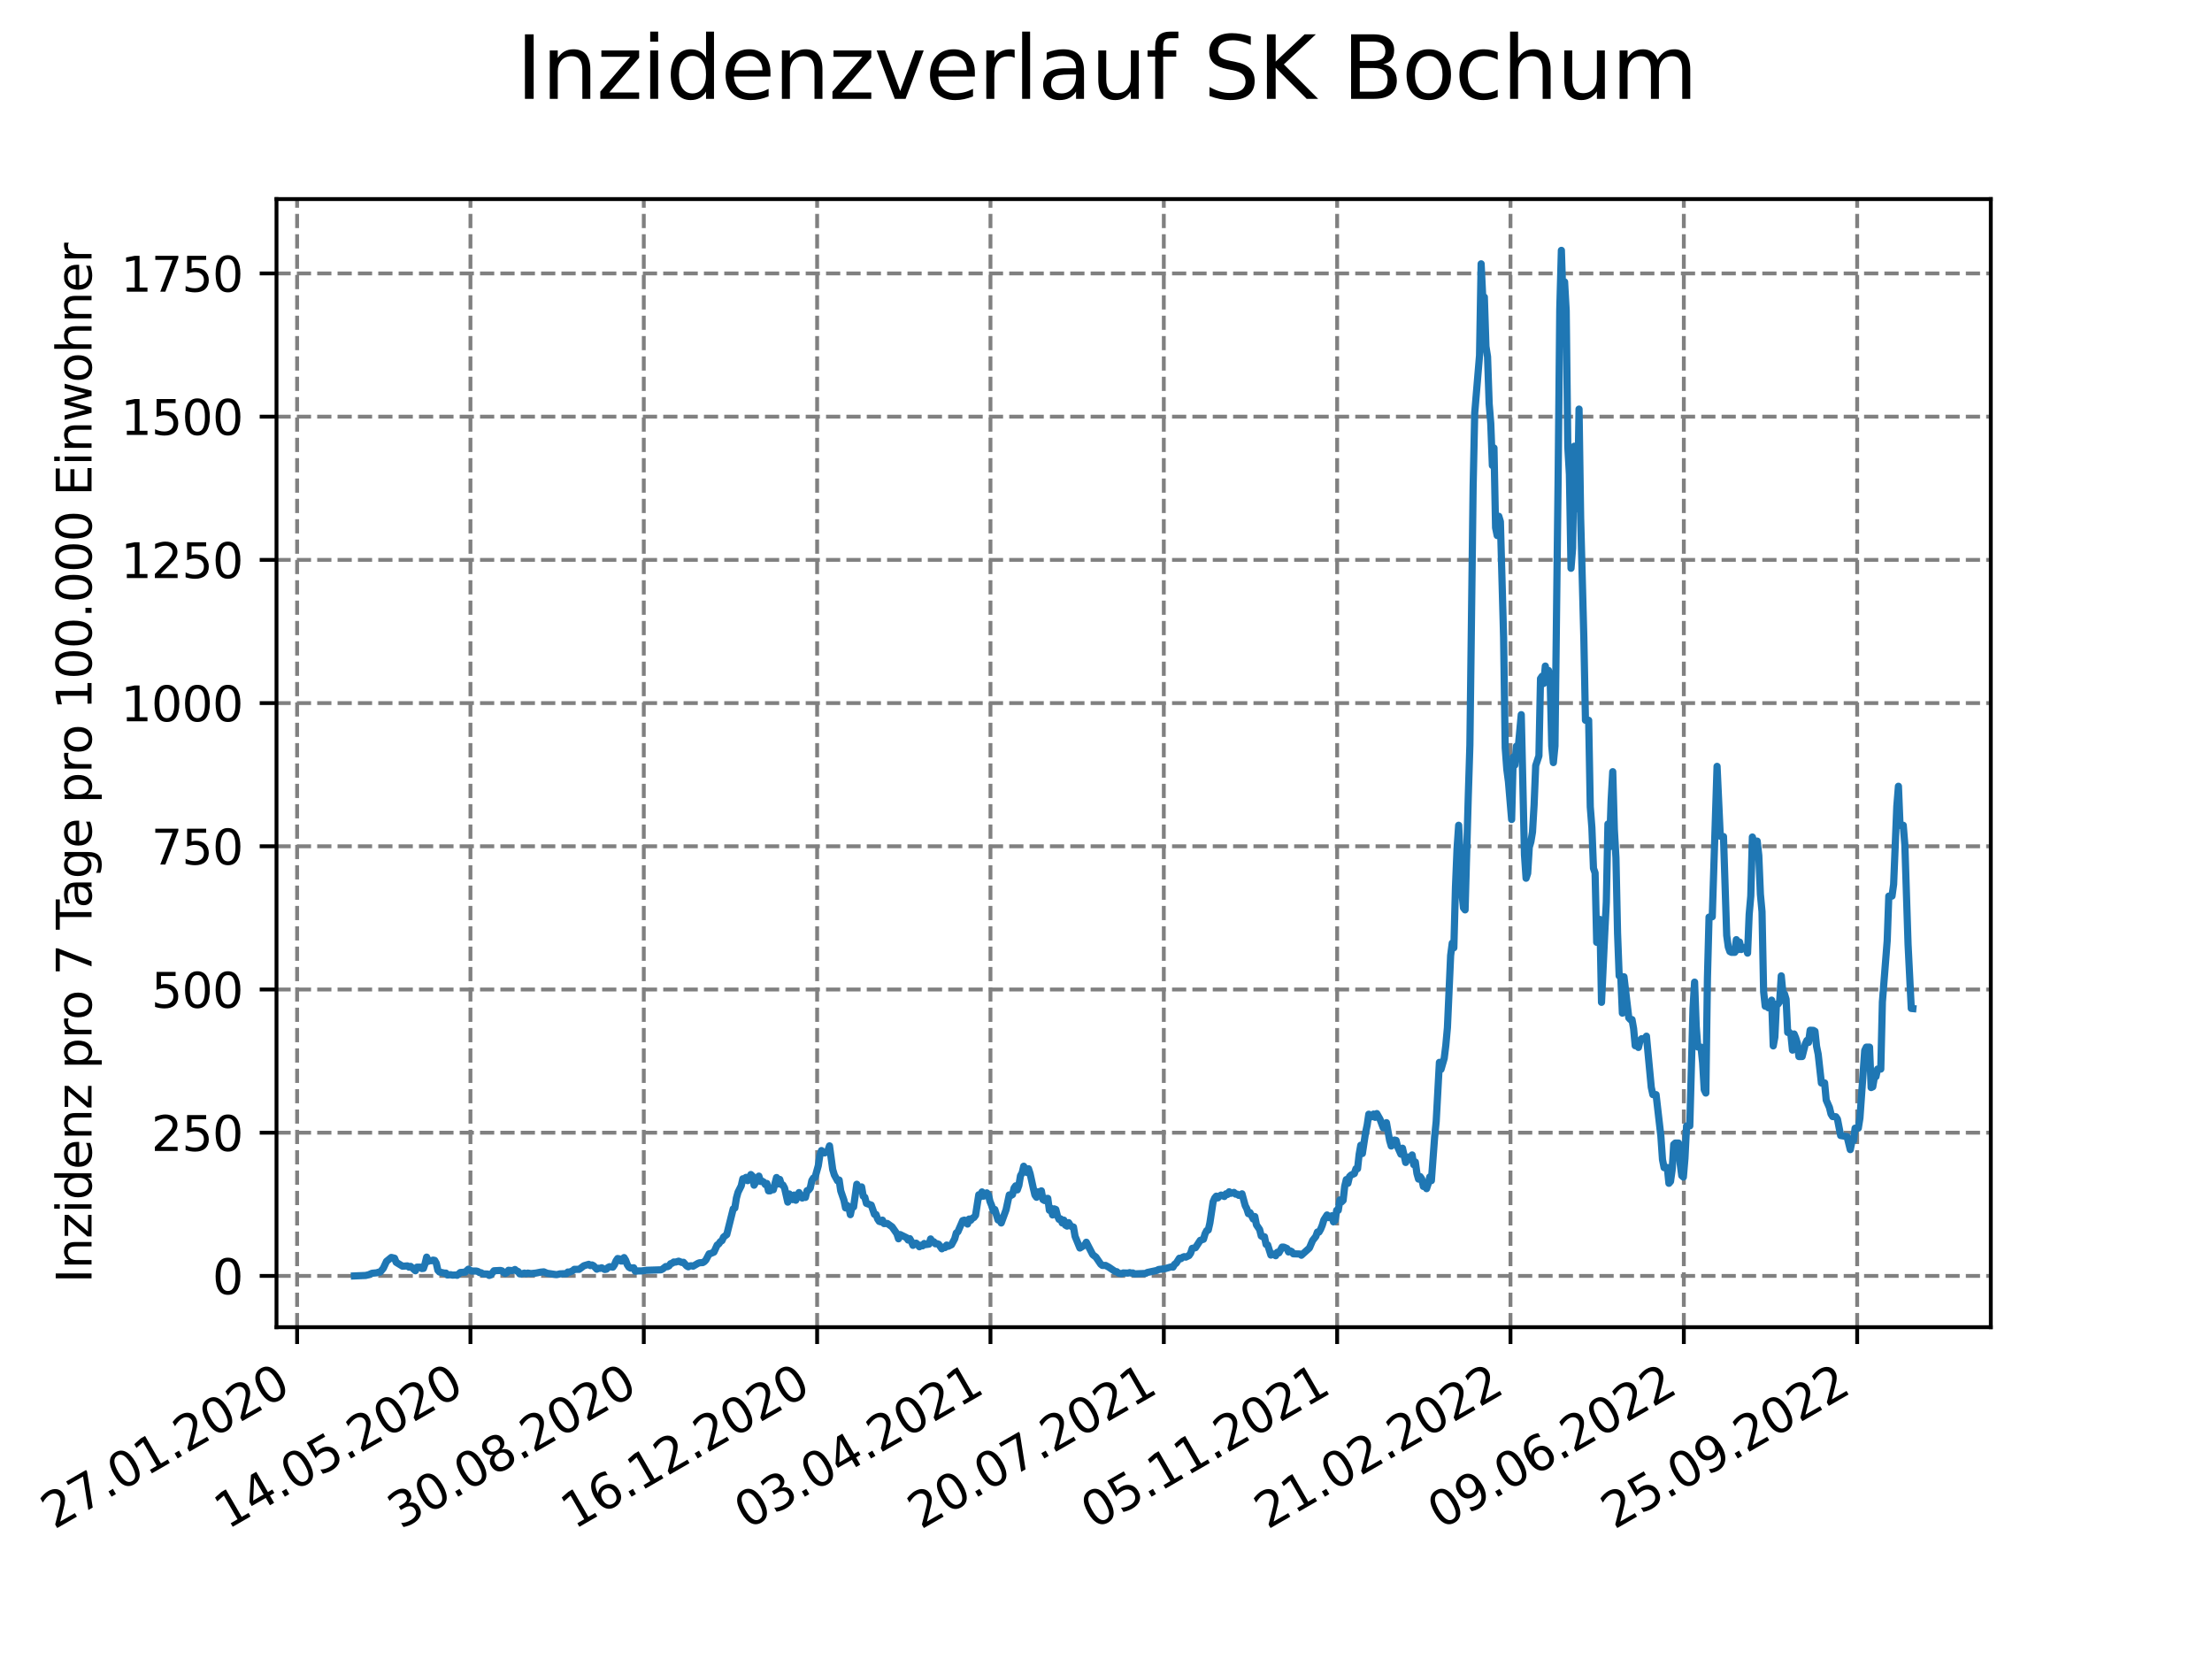 <?xml version="1.0" encoding="utf-8" standalone="no"?>
<!DOCTYPE svg PUBLIC "-//W3C//DTD SVG 1.1//EN"
  "http://www.w3.org/Graphics/SVG/1.1/DTD/svg11.dtd">
<svg xmlns:xlink="http://www.w3.org/1999/xlink" width="460.8pt" height="345.6pt" viewBox="0 0 460.8 345.6" xmlns="http://www.w3.org/2000/svg" version="1.1">
 <defs>
  <style type="text/css">*{stroke-linejoin: round; stroke-linecap: butt}</style>
 </defs>
 <g id="figure_1">
  <g id="patch_1">
   <path d="M 0 345.6 
L 460.8 345.6 
L 460.8 0 
L 0 0 
z
" style="fill: #ffffff"/>
  </g>
  <g id="axes_1">
   <g id="patch_2">
    <path d="M 57.6 276.48 
L 414.72 276.48 
L 414.72 41.472 
L 57.6 41.472 
z
" style="fill: #ffffff"/>
   </g>
   <g id="matplotlib.axis_1">
    <g id="xtick_1">
     <g id="line2d_1">
      <path d="M 61.894 276.48 
L 61.894 41.472 
" clip-path="url(#pb08555d909)" style="fill: none; stroke-dasharray: 2.96,1.28; stroke-dashoffset: 0; stroke: #808080; stroke-width: 0.8"/>
     </g>
     <g id="line2d_2">
      <defs>
       <path id="mfec1cc40ad" d="M 0 0 
L 0 3.5 
" style="stroke: #000000; stroke-width: 0.8"/>
      </defs>
      <g>
       <use xlink:href="#mfec1cc40ad" x="61.894" y="276.48" style="stroke: #000000; stroke-width: 0.8"/>
      </g>
     </g>
     <g id="text_1">
      <!-- 27.01.2020 -->
      <g transform="translate(11.268 318.689) rotate(-30) scale(0.1 -0.1)">
       <defs>
        <path id="DejaVuSans-32" d="M 1228 531 
L 3431 531 
L 3431 0 
L 469 0 
L 469 531 
Q 828 903 1448 1529 
Q 2069 2156 2228 2338 
Q 2531 2678 2651 2914 
Q 2772 3150 2772 3378 
Q 2772 3750 2511 3984 
Q 2250 4219 1831 4219 
Q 1534 4219 1204 4116 
Q 875 4013 500 3803 
L 500 4441 
Q 881 4594 1212 4672 
Q 1544 4750 1819 4750 
Q 2544 4750 2975 4387 
Q 3406 4025 3406 3419 
Q 3406 3131 3298 2873 
Q 3191 2616 2906 2266 
Q 2828 2175 2409 1742 
Q 1991 1309 1228 531 
z
" transform="scale(0.016)"/>
        <path id="DejaVuSans-37" d="M 525 4666 
L 3525 4666 
L 3525 4397 
L 1831 0 
L 1172 0 
L 2766 4134 
L 525 4134 
L 525 4666 
z
" transform="scale(0.016)"/>
        <path id="DejaVuSans-2e" d="M 684 794 
L 1344 794 
L 1344 0 
L 684 0 
L 684 794 
z
" transform="scale(0.016)"/>
        <path id="DejaVuSans-30" d="M 2034 4250 
Q 1547 4250 1301 3770 
Q 1056 3291 1056 2328 
Q 1056 1369 1301 889 
Q 1547 409 2034 409 
Q 2525 409 2770 889 
Q 3016 1369 3016 2328 
Q 3016 3291 2770 3770 
Q 2525 4250 2034 4250 
z
M 2034 4750 
Q 2819 4750 3233 4129 
Q 3647 3509 3647 2328 
Q 3647 1150 3233 529 
Q 2819 -91 2034 -91 
Q 1250 -91 836 529 
Q 422 1150 422 2328 
Q 422 3509 836 4129 
Q 1250 4750 2034 4750 
z
" transform="scale(0.016)"/>
        <path id="DejaVuSans-31" d="M 794 531 
L 1825 531 
L 1825 4091 
L 703 3866 
L 703 4441 
L 1819 4666 
L 2450 4666 
L 2450 531 
L 3481 531 
L 3481 0 
L 794 0 
L 794 531 
z
" transform="scale(0.016)"/>
       </defs>
       <use xlink:href="#DejaVuSans-32"/>
       <use xlink:href="#DejaVuSans-37" x="63.623"/>
       <use xlink:href="#DejaVuSans-2e" x="127.246"/>
       <use xlink:href="#DejaVuSans-30" x="159.033"/>
       <use xlink:href="#DejaVuSans-31" x="222.656"/>
       <use xlink:href="#DejaVuSans-2e" x="286.279"/>
       <use xlink:href="#DejaVuSans-32" x="318.066"/>
       <use xlink:href="#DejaVuSans-30" x="381.689"/>
       <use xlink:href="#DejaVuSans-32" x="445.312"/>
       <use xlink:href="#DejaVuSans-30" x="508.936"/>
      </g>
     </g>
    </g>
    <g id="xtick_2">
     <g id="line2d_3">
      <path d="M 98.003 276.48 
L 98.003 41.472 
" clip-path="url(#pb08555d909)" style="fill: none; stroke-dasharray: 2.96,1.28; stroke-dashoffset: 0; stroke: #808080; stroke-width: 0.8"/>
     </g>
     <g id="line2d_4">
      <g>
       <use xlink:href="#mfec1cc40ad" x="98.003" y="276.48" style="stroke: #000000; stroke-width: 0.8"/>
      </g>
     </g>
     <g id="text_2">
      <!-- 14.05.2020 -->
      <g transform="translate(47.378 318.689) rotate(-30) scale(0.1 -0.1)">
       <defs>
        <path id="DejaVuSans-34" d="M 2419 4116 
L 825 1625 
L 2419 1625 
L 2419 4116 
z
M 2253 4666 
L 3047 4666 
L 3047 1625 
L 3713 1625 
L 3713 1100 
L 3047 1100 
L 3047 0 
L 2419 0 
L 2419 1100 
L 313 1100 
L 313 1709 
L 2253 4666 
z
" transform="scale(0.016)"/>
        <path id="DejaVuSans-35" d="M 691 4666 
L 3169 4666 
L 3169 4134 
L 1269 4134 
L 1269 2991 
Q 1406 3038 1543 3061 
Q 1681 3084 1819 3084 
Q 2600 3084 3056 2656 
Q 3513 2228 3513 1497 
Q 3513 744 3044 326 
Q 2575 -91 1722 -91 
Q 1428 -91 1123 -41 
Q 819 9 494 109 
L 494 744 
Q 775 591 1075 516 
Q 1375 441 1709 441 
Q 2250 441 2565 725 
Q 2881 1009 2881 1497 
Q 2881 1984 2565 2268 
Q 2250 2553 1709 2553 
Q 1456 2553 1204 2497 
Q 953 2441 691 2322 
L 691 4666 
z
" transform="scale(0.016)"/>
       </defs>
       <use xlink:href="#DejaVuSans-31"/>
       <use xlink:href="#DejaVuSans-34" x="63.623"/>
       <use xlink:href="#DejaVuSans-2e" x="127.246"/>
       <use xlink:href="#DejaVuSans-30" x="159.033"/>
       <use xlink:href="#DejaVuSans-35" x="222.656"/>
       <use xlink:href="#DejaVuSans-2e" x="286.279"/>
       <use xlink:href="#DejaVuSans-32" x="318.066"/>
       <use xlink:href="#DejaVuSans-30" x="381.689"/>
       <use xlink:href="#DejaVuSans-32" x="445.312"/>
       <use xlink:href="#DejaVuSans-30" x="508.936"/>
      </g>
     </g>
    </g>
    <g id="xtick_3">
     <g id="line2d_5">
      <path d="M 134.113 276.48 
L 134.113 41.472 
" clip-path="url(#pb08555d909)" style="fill: none; stroke-dasharray: 2.96,1.28; stroke-dashoffset: 0; stroke: #808080; stroke-width: 0.8"/>
     </g>
     <g id="line2d_6">
      <g>
       <use xlink:href="#mfec1cc40ad" x="134.113" y="276.48" style="stroke: #000000; stroke-width: 0.8"/>
      </g>
     </g>
     <g id="text_3">
      <!-- 30.08.2020 -->
      <g transform="translate(83.488 318.689) rotate(-30) scale(0.1 -0.1)">
       <defs>
        <path id="DejaVuSans-33" d="M 2597 2516 
Q 3050 2419 3304 2112 
Q 3559 1806 3559 1356 
Q 3559 666 3084 287 
Q 2609 -91 1734 -91 
Q 1441 -91 1130 -33 
Q 819 25 488 141 
L 488 750 
Q 750 597 1062 519 
Q 1375 441 1716 441 
Q 2309 441 2620 675 
Q 2931 909 2931 1356 
Q 2931 1769 2642 2001 
Q 2353 2234 1838 2234 
L 1294 2234 
L 1294 2753 
L 1863 2753 
Q 2328 2753 2575 2939 
Q 2822 3125 2822 3475 
Q 2822 3834 2567 4026 
Q 2313 4219 1838 4219 
Q 1578 4219 1281 4162 
Q 984 4106 628 3988 
L 628 4550 
Q 988 4650 1302 4700 
Q 1616 4750 1894 4750 
Q 2613 4750 3031 4423 
Q 3450 4097 3450 3541 
Q 3450 3153 3228 2886 
Q 3006 2619 2597 2516 
z
" transform="scale(0.016)"/>
        <path id="DejaVuSans-38" d="M 2034 2216 
Q 1584 2216 1326 1975 
Q 1069 1734 1069 1313 
Q 1069 891 1326 650 
Q 1584 409 2034 409 
Q 2484 409 2743 651 
Q 3003 894 3003 1313 
Q 3003 1734 2745 1975 
Q 2488 2216 2034 2216 
z
M 1403 2484 
Q 997 2584 770 2862 
Q 544 3141 544 3541 
Q 544 4100 942 4425 
Q 1341 4750 2034 4750 
Q 2731 4750 3128 4425 
Q 3525 4100 3525 3541 
Q 3525 3141 3298 2862 
Q 3072 2584 2669 2484 
Q 3125 2378 3379 2068 
Q 3634 1759 3634 1313 
Q 3634 634 3220 271 
Q 2806 -91 2034 -91 
Q 1263 -91 848 271 
Q 434 634 434 1313 
Q 434 1759 690 2068 
Q 947 2378 1403 2484 
z
M 1172 3481 
Q 1172 3119 1398 2916 
Q 1625 2713 2034 2713 
Q 2441 2713 2670 2916 
Q 2900 3119 2900 3481 
Q 2900 3844 2670 4047 
Q 2441 4250 2034 4250 
Q 1625 4250 1398 4047 
Q 1172 3844 1172 3481 
z
" transform="scale(0.016)"/>
       </defs>
       <use xlink:href="#DejaVuSans-33"/>
       <use xlink:href="#DejaVuSans-30" x="63.623"/>
       <use xlink:href="#DejaVuSans-2e" x="127.246"/>
       <use xlink:href="#DejaVuSans-30" x="159.033"/>
       <use xlink:href="#DejaVuSans-38" x="222.656"/>
       <use xlink:href="#DejaVuSans-2e" x="286.279"/>
       <use xlink:href="#DejaVuSans-32" x="318.066"/>
       <use xlink:href="#DejaVuSans-30" x="381.689"/>
       <use xlink:href="#DejaVuSans-32" x="445.312"/>
       <use xlink:href="#DejaVuSans-30" x="508.936"/>
      </g>
     </g>
    </g>
    <g id="xtick_4">
     <g id="line2d_7">
      <path d="M 170.223 276.48 
L 170.223 41.472 
" clip-path="url(#pb08555d909)" style="fill: none; stroke-dasharray: 2.96,1.28; stroke-dashoffset: 0; stroke: #808080; stroke-width: 0.8"/>
     </g>
     <g id="line2d_8">
      <g>
       <use xlink:href="#mfec1cc40ad" x="170.223" y="276.48" style="stroke: #000000; stroke-width: 0.8"/>
      </g>
     </g>
     <g id="text_4">
      <!-- 16.12.2020 -->
      <g transform="translate(119.598 318.689) rotate(-30) scale(0.1 -0.1)">
       <defs>
        <path id="DejaVuSans-36" d="M 2113 2584 
Q 1688 2584 1439 2293 
Q 1191 2003 1191 1497 
Q 1191 994 1439 701 
Q 1688 409 2113 409 
Q 2538 409 2786 701 
Q 3034 994 3034 1497 
Q 3034 2003 2786 2293 
Q 2538 2584 2113 2584 
z
M 3366 4563 
L 3366 3988 
Q 3128 4100 2886 4159 
Q 2644 4219 2406 4219 
Q 1781 4219 1451 3797 
Q 1122 3375 1075 2522 
Q 1259 2794 1537 2939 
Q 1816 3084 2150 3084 
Q 2853 3084 3261 2657 
Q 3669 2231 3669 1497 
Q 3669 778 3244 343 
Q 2819 -91 2113 -91 
Q 1303 -91 875 529 
Q 447 1150 447 2328 
Q 447 3434 972 4092 
Q 1497 4750 2381 4750 
Q 2619 4750 2861 4703 
Q 3103 4656 3366 4563 
z
" transform="scale(0.016)"/>
       </defs>
       <use xlink:href="#DejaVuSans-31"/>
       <use xlink:href="#DejaVuSans-36" x="63.623"/>
       <use xlink:href="#DejaVuSans-2e" x="127.246"/>
       <use xlink:href="#DejaVuSans-31" x="159.033"/>
       <use xlink:href="#DejaVuSans-32" x="222.656"/>
       <use xlink:href="#DejaVuSans-2e" x="286.279"/>
       <use xlink:href="#DejaVuSans-32" x="318.066"/>
       <use xlink:href="#DejaVuSans-30" x="381.689"/>
       <use xlink:href="#DejaVuSans-32" x="445.312"/>
       <use xlink:href="#DejaVuSans-30" x="508.936"/>
      </g>
     </g>
    </g>
    <g id="xtick_5">
     <g id="line2d_9">
      <path d="M 206.333 276.48 
L 206.333 41.472 
" clip-path="url(#pb08555d909)" style="fill: none; stroke-dasharray: 2.96,1.28; stroke-dashoffset: 0; stroke: #808080; stroke-width: 0.8"/>
     </g>
     <g id="line2d_10">
      <g>
       <use xlink:href="#mfec1cc40ad" x="206.333" y="276.48" style="stroke: #000000; stroke-width: 0.8"/>
      </g>
     </g>
     <g id="text_5">
      <!-- 03.04.2021 -->
      <g transform="translate(155.708 318.689) rotate(-30) scale(0.1 -0.1)">
       <use xlink:href="#DejaVuSans-30"/>
       <use xlink:href="#DejaVuSans-33" x="63.623"/>
       <use xlink:href="#DejaVuSans-2e" x="127.246"/>
       <use xlink:href="#DejaVuSans-30" x="159.033"/>
       <use xlink:href="#DejaVuSans-34" x="222.656"/>
       <use xlink:href="#DejaVuSans-2e" x="286.279"/>
       <use xlink:href="#DejaVuSans-32" x="318.066"/>
       <use xlink:href="#DejaVuSans-30" x="381.689"/>
       <use xlink:href="#DejaVuSans-32" x="445.312"/>
       <use xlink:href="#DejaVuSans-31" x="508.936"/>
      </g>
     </g>
    </g>
    <g id="xtick_6">
     <g id="line2d_11">
      <path d="M 242.443 276.48 
L 242.443 41.472 
" clip-path="url(#pb08555d909)" style="fill: none; stroke-dasharray: 2.96,1.28; stroke-dashoffset: 0; stroke: #808080; stroke-width: 0.8"/>
     </g>
     <g id="line2d_12">
      <g>
       <use xlink:href="#mfec1cc40ad" x="242.443" y="276.48" style="stroke: #000000; stroke-width: 0.8"/>
      </g>
     </g>
     <g id="text_6">
      <!-- 20.07.2021 -->
      <g transform="translate(191.818 318.689) rotate(-30) scale(0.1 -0.1)">
       <use xlink:href="#DejaVuSans-32"/>
       <use xlink:href="#DejaVuSans-30" x="63.623"/>
       <use xlink:href="#DejaVuSans-2e" x="127.246"/>
       <use xlink:href="#DejaVuSans-30" x="159.033"/>
       <use xlink:href="#DejaVuSans-37" x="222.656"/>
       <use xlink:href="#DejaVuSans-2e" x="286.279"/>
       <use xlink:href="#DejaVuSans-32" x="318.066"/>
       <use xlink:href="#DejaVuSans-30" x="381.689"/>
       <use xlink:href="#DejaVuSans-32" x="445.312"/>
       <use xlink:href="#DejaVuSans-31" x="508.936"/>
      </g>
     </g>
    </g>
    <g id="xtick_7">
     <g id="line2d_13">
      <path d="M 278.553 276.48 
L 278.553 41.472 
" clip-path="url(#pb08555d909)" style="fill: none; stroke-dasharray: 2.96,1.28; stroke-dashoffset: 0; stroke: #808080; stroke-width: 0.8"/>
     </g>
     <g id="line2d_14">
      <g>
       <use xlink:href="#mfec1cc40ad" x="278.553" y="276.48" style="stroke: #000000; stroke-width: 0.8"/>
      </g>
     </g>
     <g id="text_7">
      <!-- 05.11.2021 -->
      <g transform="translate(227.928 318.689) rotate(-30) scale(0.1 -0.1)">
       <use xlink:href="#DejaVuSans-30"/>
       <use xlink:href="#DejaVuSans-35" x="63.623"/>
       <use xlink:href="#DejaVuSans-2e" x="127.246"/>
       <use xlink:href="#DejaVuSans-31" x="159.033"/>
       <use xlink:href="#DejaVuSans-31" x="222.656"/>
       <use xlink:href="#DejaVuSans-2e" x="286.279"/>
       <use xlink:href="#DejaVuSans-32" x="318.066"/>
       <use xlink:href="#DejaVuSans-30" x="381.689"/>
       <use xlink:href="#DejaVuSans-32" x="445.312"/>
       <use xlink:href="#DejaVuSans-31" x="508.936"/>
      </g>
     </g>
    </g>
    <g id="xtick_8">
     <g id="line2d_15">
      <path d="M 314.663 276.48 
L 314.663 41.472 
" clip-path="url(#pb08555d909)" style="fill: none; stroke-dasharray: 2.96,1.28; stroke-dashoffset: 0; stroke: #808080; stroke-width: 0.8"/>
     </g>
     <g id="line2d_16">
      <g>
       <use xlink:href="#mfec1cc40ad" x="314.663" y="276.48" style="stroke: #000000; stroke-width: 0.8"/>
      </g>
     </g>
     <g id="text_8">
      <!-- 21.02.2022 -->
      <g transform="translate(264.038 318.689) rotate(-30) scale(0.1 -0.1)">
       <use xlink:href="#DejaVuSans-32"/>
       <use xlink:href="#DejaVuSans-31" x="63.623"/>
       <use xlink:href="#DejaVuSans-2e" x="127.246"/>
       <use xlink:href="#DejaVuSans-30" x="159.033"/>
       <use xlink:href="#DejaVuSans-32" x="222.656"/>
       <use xlink:href="#DejaVuSans-2e" x="286.279"/>
       <use xlink:href="#DejaVuSans-32" x="318.066"/>
       <use xlink:href="#DejaVuSans-30" x="381.689"/>
       <use xlink:href="#DejaVuSans-32" x="445.312"/>
       <use xlink:href="#DejaVuSans-32" x="508.936"/>
      </g>
     </g>
    </g>
    <g id="xtick_9">
     <g id="line2d_17">
      <path d="M 350.773 276.48 
L 350.773 41.472 
" clip-path="url(#pb08555d909)" style="fill: none; stroke-dasharray: 2.96,1.28; stroke-dashoffset: 0; stroke: #808080; stroke-width: 0.8"/>
     </g>
     <g id="line2d_18">
      <g>
       <use xlink:href="#mfec1cc40ad" x="350.773" y="276.48" style="stroke: #000000; stroke-width: 0.8"/>
      </g>
     </g>
     <g id="text_9">
      <!-- 09.06.2022 -->
      <g transform="translate(300.147 318.689) rotate(-30) scale(0.1 -0.1)">
       <defs>
        <path id="DejaVuSans-39" d="M 703 97 
L 703 672 
Q 941 559 1184 500 
Q 1428 441 1663 441 
Q 2288 441 2617 861 
Q 2947 1281 2994 2138 
Q 2813 1869 2534 1725 
Q 2256 1581 1919 1581 
Q 1219 1581 811 2004 
Q 403 2428 403 3163 
Q 403 3881 828 4315 
Q 1253 4750 1959 4750 
Q 2769 4750 3195 4129 
Q 3622 3509 3622 2328 
Q 3622 1225 3098 567 
Q 2575 -91 1691 -91 
Q 1453 -91 1209 -44 
Q 966 3 703 97 
z
M 1959 2075 
Q 2384 2075 2632 2365 
Q 2881 2656 2881 3163 
Q 2881 3666 2632 3958 
Q 2384 4250 1959 4250 
Q 1534 4250 1286 3958 
Q 1038 3666 1038 3163 
Q 1038 2656 1286 2365 
Q 1534 2075 1959 2075 
z
" transform="scale(0.016)"/>
       </defs>
       <use xlink:href="#DejaVuSans-30"/>
       <use xlink:href="#DejaVuSans-39" x="63.623"/>
       <use xlink:href="#DejaVuSans-2e" x="127.246"/>
       <use xlink:href="#DejaVuSans-30" x="159.033"/>
       <use xlink:href="#DejaVuSans-36" x="222.656"/>
       <use xlink:href="#DejaVuSans-2e" x="286.279"/>
       <use xlink:href="#DejaVuSans-32" x="318.066"/>
       <use xlink:href="#DejaVuSans-30" x="381.689"/>
       <use xlink:href="#DejaVuSans-32" x="445.312"/>
       <use xlink:href="#DejaVuSans-32" x="508.936"/>
      </g>
     </g>
    </g>
    <g id="xtick_10">
     <g id="line2d_19">
      <path d="M 386.883 276.48 
L 386.883 41.472 
" clip-path="url(#pb08555d909)" style="fill: none; stroke-dasharray: 2.96,1.28; stroke-dashoffset: 0; stroke: #808080; stroke-width: 0.8"/>
     </g>
     <g id="line2d_20">
      <g>
       <use xlink:href="#mfec1cc40ad" x="386.883" y="276.48" style="stroke: #000000; stroke-width: 0.8"/>
      </g>
     </g>
     <g id="text_10">
      <!-- 25.09.2022 -->
      <g transform="translate(336.257 318.689) rotate(-30) scale(0.1 -0.1)">
       <use xlink:href="#DejaVuSans-32"/>
       <use xlink:href="#DejaVuSans-35" x="63.623"/>
       <use xlink:href="#DejaVuSans-2e" x="127.246"/>
       <use xlink:href="#DejaVuSans-30" x="159.033"/>
       <use xlink:href="#DejaVuSans-39" x="222.656"/>
       <use xlink:href="#DejaVuSans-2e" x="286.279"/>
       <use xlink:href="#DejaVuSans-32" x="318.066"/>
       <use xlink:href="#DejaVuSans-30" x="381.689"/>
       <use xlink:href="#DejaVuSans-32" x="445.312"/>
       <use xlink:href="#DejaVuSans-32" x="508.936"/>
      </g>
     </g>
    </g>
   </g>
   <g id="matplotlib.axis_2">
    <g id="ytick_1">
     <g id="line2d_21">
      <path d="M 57.6 265.798 
L 414.72 265.798 
" clip-path="url(#pb08555d909)" style="fill: none; stroke-dasharray: 2.96,1.28; stroke-dashoffset: 0; stroke: #808080; stroke-width: 0.8"/>
     </g>
     <g id="line2d_22">
      <defs>
       <path id="md4665e00d8" d="M 0 0 
L -3.5 0 
" style="stroke: #000000; stroke-width: 0.8"/>
      </defs>
      <g>
       <use xlink:href="#md4665e00d8" x="57.6" y="265.798" style="stroke: #000000; stroke-width: 0.8"/>
      </g>
     </g>
     <g id="text_11">
      <!-- 0 -->
      <g transform="translate(44.237 269.597) scale(0.1 -0.1)">
       <use xlink:href="#DejaVuSans-30"/>
      </g>
     </g>
    </g>
    <g id="ytick_2">
     <g id="line2d_23">
      <path d="M 57.6 235.964 
L 414.72 235.964 
" clip-path="url(#pb08555d909)" style="fill: none; stroke-dasharray: 2.96,1.28; stroke-dashoffset: 0; stroke: #808080; stroke-width: 0.8"/>
     </g>
     <g id="line2d_24">
      <g>
       <use xlink:href="#md4665e00d8" x="57.6" y="235.964" style="stroke: #000000; stroke-width: 0.8"/>
      </g>
     </g>
     <g id="text_12">
      <!-- 250 -->
      <g transform="translate(31.512 239.763) scale(0.1 -0.1)">
       <use xlink:href="#DejaVuSans-32"/>
       <use xlink:href="#DejaVuSans-35" x="63.623"/>
       <use xlink:href="#DejaVuSans-30" x="127.246"/>
      </g>
     </g>
    </g>
    <g id="ytick_3">
     <g id="line2d_25">
      <path d="M 57.6 206.13 
L 414.72 206.13 
" clip-path="url(#pb08555d909)" style="fill: none; stroke-dasharray: 2.96,1.28; stroke-dashoffset: 0; stroke: #808080; stroke-width: 0.8"/>
     </g>
     <g id="line2d_26">
      <g>
       <use xlink:href="#md4665e00d8" x="57.6" y="206.13" style="stroke: #000000; stroke-width: 0.8"/>
      </g>
     </g>
     <g id="text_13">
      <!-- 500 -->
      <g transform="translate(31.512 209.929) scale(0.1 -0.1)">
       <use xlink:href="#DejaVuSans-35"/>
       <use xlink:href="#DejaVuSans-30" x="63.623"/>
       <use xlink:href="#DejaVuSans-30" x="127.246"/>
      </g>
     </g>
    </g>
    <g id="ytick_4">
     <g id="line2d_27">
      <path d="M 57.6 176.296 
L 414.72 176.296 
" clip-path="url(#pb08555d909)" style="fill: none; stroke-dasharray: 2.96,1.28; stroke-dashoffset: 0; stroke: #808080; stroke-width: 0.8"/>
     </g>
     <g id="line2d_28">
      <g>
       <use xlink:href="#md4665e00d8" x="57.6" y="176.296" style="stroke: #000000; stroke-width: 0.8"/>
      </g>
     </g>
     <g id="text_14">
      <!-- 750 -->
      <g transform="translate(31.512 180.095) scale(0.1 -0.1)">
       <use xlink:href="#DejaVuSans-37"/>
       <use xlink:href="#DejaVuSans-35" x="63.623"/>
       <use xlink:href="#DejaVuSans-30" x="127.246"/>
      </g>
     </g>
    </g>
    <g id="ytick_5">
     <g id="line2d_29">
      <path d="M 57.6 146.462 
L 414.72 146.462 
" clip-path="url(#pb08555d909)" style="fill: none; stroke-dasharray: 2.96,1.28; stroke-dashoffset: 0; stroke: #808080; stroke-width: 0.8"/>
     </g>
     <g id="line2d_30">
      <g>
       <use xlink:href="#md4665e00d8" x="57.6" y="146.462" style="stroke: #000000; stroke-width: 0.8"/>
      </g>
     </g>
     <g id="text_15">
      <!-- 1000 -->
      <g transform="translate(25.15 150.261) scale(0.1 -0.1)">
       <use xlink:href="#DejaVuSans-31"/>
       <use xlink:href="#DejaVuSans-30" x="63.623"/>
       <use xlink:href="#DejaVuSans-30" x="127.246"/>
       <use xlink:href="#DejaVuSans-30" x="190.869"/>
      </g>
     </g>
    </g>
    <g id="ytick_6">
     <g id="line2d_31">
      <path d="M 57.6 116.628 
L 414.72 116.628 
" clip-path="url(#pb08555d909)" style="fill: none; stroke-dasharray: 2.96,1.28; stroke-dashoffset: 0; stroke: #808080; stroke-width: 0.8"/>
     </g>
     <g id="line2d_32">
      <g>
       <use xlink:href="#md4665e00d8" x="57.6" y="116.628" style="stroke: #000000; stroke-width: 0.8"/>
      </g>
     </g>
     <g id="text_16">
      <!-- 1250 -->
      <g transform="translate(25.15 120.427) scale(0.1 -0.1)">
       <use xlink:href="#DejaVuSans-31"/>
       <use xlink:href="#DejaVuSans-32" x="63.623"/>
       <use xlink:href="#DejaVuSans-35" x="127.246"/>
       <use xlink:href="#DejaVuSans-30" x="190.869"/>
      </g>
     </g>
    </g>
    <g id="ytick_7">
     <g id="line2d_33">
      <path d="M 57.6 86.794 
L 414.72 86.794 
" clip-path="url(#pb08555d909)" style="fill: none; stroke-dasharray: 2.96,1.28; stroke-dashoffset: 0; stroke: #808080; stroke-width: 0.8"/>
     </g>
     <g id="line2d_34">
      <g>
       <use xlink:href="#md4665e00d8" x="57.6" y="86.794" style="stroke: #000000; stroke-width: 0.8"/>
      </g>
     </g>
     <g id="text_17">
      <!-- 1500 -->
      <g transform="translate(25.15 90.593) scale(0.1 -0.1)">
       <use xlink:href="#DejaVuSans-31"/>
       <use xlink:href="#DejaVuSans-35" x="63.623"/>
       <use xlink:href="#DejaVuSans-30" x="127.246"/>
       <use xlink:href="#DejaVuSans-30" x="190.869"/>
      </g>
     </g>
    </g>
    <g id="ytick_8">
     <g id="line2d_35">
      <path d="M 57.6 56.96 
L 414.72 56.96 
" clip-path="url(#pb08555d909)" style="fill: none; stroke-dasharray: 2.96,1.28; stroke-dashoffset: 0; stroke: #808080; stroke-width: 0.8"/>
     </g>
     <g id="line2d_36">
      <g>
       <use xlink:href="#md4665e00d8" x="57.6" y="56.96" style="stroke: #000000; stroke-width: 0.8"/>
      </g>
     </g>
     <g id="text_18">
      <!-- 1750 -->
      <g transform="translate(25.15 60.759) scale(0.1 -0.1)">
       <use xlink:href="#DejaVuSans-31"/>
       <use xlink:href="#DejaVuSans-37" x="63.623"/>
       <use xlink:href="#DejaVuSans-35" x="127.246"/>
       <use xlink:href="#DejaVuSans-30" x="190.869"/>
      </g>
     </g>
    </g>
    <g id="text_19">
     <!-- Inzidenz pro 7 Tage pro 100.000 Einwohner -->
     <g transform="translate(19.07 267.301) rotate(-90) scale(0.1 -0.1)">
      <defs>
       <path id="DejaVuSans-49" d="M 628 4666 
L 1259 4666 
L 1259 0 
L 628 0 
L 628 4666 
z
" transform="scale(0.016)"/>
       <path id="DejaVuSans-6e" d="M 3513 2113 
L 3513 0 
L 2938 0 
L 2938 2094 
Q 2938 2591 2744 2837 
Q 2550 3084 2163 3084 
Q 1697 3084 1428 2787 
Q 1159 2491 1159 1978 
L 1159 0 
L 581 0 
L 581 3500 
L 1159 3500 
L 1159 2956 
Q 1366 3272 1645 3428 
Q 1925 3584 2291 3584 
Q 2894 3584 3203 3211 
Q 3513 2838 3513 2113 
z
" transform="scale(0.016)"/>
       <path id="DejaVuSans-7a" d="M 353 3500 
L 3084 3500 
L 3084 2975 
L 922 459 
L 3084 459 
L 3084 0 
L 275 0 
L 275 525 
L 2438 3041 
L 353 3041 
L 353 3500 
z
" transform="scale(0.016)"/>
       <path id="DejaVuSans-69" d="M 603 3500 
L 1178 3500 
L 1178 0 
L 603 0 
L 603 3500 
z
M 603 4863 
L 1178 4863 
L 1178 4134 
L 603 4134 
L 603 4863 
z
" transform="scale(0.016)"/>
       <path id="DejaVuSans-64" d="M 2906 2969 
L 2906 4863 
L 3481 4863 
L 3481 0 
L 2906 0 
L 2906 525 
Q 2725 213 2448 61 
Q 2172 -91 1784 -91 
Q 1150 -91 751 415 
Q 353 922 353 1747 
Q 353 2572 751 3078 
Q 1150 3584 1784 3584 
Q 2172 3584 2448 3432 
Q 2725 3281 2906 2969 
z
M 947 1747 
Q 947 1113 1208 752 
Q 1469 391 1925 391 
Q 2381 391 2643 752 
Q 2906 1113 2906 1747 
Q 2906 2381 2643 2742 
Q 2381 3103 1925 3103 
Q 1469 3103 1208 2742 
Q 947 2381 947 1747 
z
" transform="scale(0.016)"/>
       <path id="DejaVuSans-65" d="M 3597 1894 
L 3597 1613 
L 953 1613 
Q 991 1019 1311 708 
Q 1631 397 2203 397 
Q 2534 397 2845 478 
Q 3156 559 3463 722 
L 3463 178 
Q 3153 47 2828 -22 
Q 2503 -91 2169 -91 
Q 1331 -91 842 396 
Q 353 884 353 1716 
Q 353 2575 817 3079 
Q 1281 3584 2069 3584 
Q 2775 3584 3186 3129 
Q 3597 2675 3597 1894 
z
M 3022 2063 
Q 3016 2534 2758 2815 
Q 2500 3097 2075 3097 
Q 1594 3097 1305 2825 
Q 1016 2553 972 2059 
L 3022 2063 
z
" transform="scale(0.016)"/>
       <path id="DejaVuSans-20" transform="scale(0.016)"/>
       <path id="DejaVuSans-70" d="M 1159 525 
L 1159 -1331 
L 581 -1331 
L 581 3500 
L 1159 3500 
L 1159 2969 
Q 1341 3281 1617 3432 
Q 1894 3584 2278 3584 
Q 2916 3584 3314 3078 
Q 3713 2572 3713 1747 
Q 3713 922 3314 415 
Q 2916 -91 2278 -91 
Q 1894 -91 1617 61 
Q 1341 213 1159 525 
z
M 3116 1747 
Q 3116 2381 2855 2742 
Q 2594 3103 2138 3103 
Q 1681 3103 1420 2742 
Q 1159 2381 1159 1747 
Q 1159 1113 1420 752 
Q 1681 391 2138 391 
Q 2594 391 2855 752 
Q 3116 1113 3116 1747 
z
" transform="scale(0.016)"/>
       <path id="DejaVuSans-72" d="M 2631 2963 
Q 2534 3019 2420 3045 
Q 2306 3072 2169 3072 
Q 1681 3072 1420 2755 
Q 1159 2438 1159 1844 
L 1159 0 
L 581 0 
L 581 3500 
L 1159 3500 
L 1159 2956 
Q 1341 3275 1631 3429 
Q 1922 3584 2338 3584 
Q 2397 3584 2469 3576 
Q 2541 3569 2628 3553 
L 2631 2963 
z
" transform="scale(0.016)"/>
       <path id="DejaVuSans-6f" d="M 1959 3097 
Q 1497 3097 1228 2736 
Q 959 2375 959 1747 
Q 959 1119 1226 758 
Q 1494 397 1959 397 
Q 2419 397 2687 759 
Q 2956 1122 2956 1747 
Q 2956 2369 2687 2733 
Q 2419 3097 1959 3097 
z
M 1959 3584 
Q 2709 3584 3137 3096 
Q 3566 2609 3566 1747 
Q 3566 888 3137 398 
Q 2709 -91 1959 -91 
Q 1206 -91 779 398 
Q 353 888 353 1747 
Q 353 2609 779 3096 
Q 1206 3584 1959 3584 
z
" transform="scale(0.016)"/>
       <path id="DejaVuSans-54" d="M -19 4666 
L 3928 4666 
L 3928 4134 
L 2272 4134 
L 2272 0 
L 1638 0 
L 1638 4134 
L -19 4134 
L -19 4666 
z
" transform="scale(0.016)"/>
       <path id="DejaVuSans-61" d="M 2194 1759 
Q 1497 1759 1228 1600 
Q 959 1441 959 1056 
Q 959 750 1161 570 
Q 1363 391 1709 391 
Q 2188 391 2477 730 
Q 2766 1069 2766 1631 
L 2766 1759 
L 2194 1759 
z
M 3341 1997 
L 3341 0 
L 2766 0 
L 2766 531 
Q 2569 213 2275 61 
Q 1981 -91 1556 -91 
Q 1019 -91 701 211 
Q 384 513 384 1019 
Q 384 1609 779 1909 
Q 1175 2209 1959 2209 
L 2766 2209 
L 2766 2266 
Q 2766 2663 2505 2880 
Q 2244 3097 1772 3097 
Q 1472 3097 1187 3025 
Q 903 2953 641 2809 
L 641 3341 
Q 956 3463 1253 3523 
Q 1550 3584 1831 3584 
Q 2591 3584 2966 3190 
Q 3341 2797 3341 1997 
z
" transform="scale(0.016)"/>
       <path id="DejaVuSans-67" d="M 2906 1791 
Q 2906 2416 2648 2759 
Q 2391 3103 1925 3103 
Q 1463 3103 1205 2759 
Q 947 2416 947 1791 
Q 947 1169 1205 825 
Q 1463 481 1925 481 
Q 2391 481 2648 825 
Q 2906 1169 2906 1791 
z
M 3481 434 
Q 3481 -459 3084 -895 
Q 2688 -1331 1869 -1331 
Q 1566 -1331 1297 -1286 
Q 1028 -1241 775 -1147 
L 775 -588 
Q 1028 -725 1275 -790 
Q 1522 -856 1778 -856 
Q 2344 -856 2625 -561 
Q 2906 -266 2906 331 
L 2906 616 
Q 2728 306 2450 153 
Q 2172 0 1784 0 
Q 1141 0 747 490 
Q 353 981 353 1791 
Q 353 2603 747 3093 
Q 1141 3584 1784 3584 
Q 2172 3584 2450 3431 
Q 2728 3278 2906 2969 
L 2906 3500 
L 3481 3500 
L 3481 434 
z
" transform="scale(0.016)"/>
       <path id="DejaVuSans-45" d="M 628 4666 
L 3578 4666 
L 3578 4134 
L 1259 4134 
L 1259 2753 
L 3481 2753 
L 3481 2222 
L 1259 2222 
L 1259 531 
L 3634 531 
L 3634 0 
L 628 0 
L 628 4666 
z
" transform="scale(0.016)"/>
       <path id="DejaVuSans-77" d="M 269 3500 
L 844 3500 
L 1563 769 
L 2278 3500 
L 2956 3500 
L 3675 769 
L 4391 3500 
L 4966 3500 
L 4050 0 
L 3372 0 
L 2619 2869 
L 1863 0 
L 1184 0 
L 269 3500 
z
" transform="scale(0.016)"/>
       <path id="DejaVuSans-68" d="M 3513 2113 
L 3513 0 
L 2938 0 
L 2938 2094 
Q 2938 2591 2744 2837 
Q 2550 3084 2163 3084 
Q 1697 3084 1428 2787 
Q 1159 2491 1159 1978 
L 1159 0 
L 581 0 
L 581 4863 
L 1159 4863 
L 1159 2956 
Q 1366 3272 1645 3428 
Q 1925 3584 2291 3584 
Q 2894 3584 3203 3211 
Q 3513 2838 3513 2113 
z
" transform="scale(0.016)"/>
      </defs>
      <use xlink:href="#DejaVuSans-49"/>
      <use xlink:href="#DejaVuSans-6e" x="29.492"/>
      <use xlink:href="#DejaVuSans-7a" x="92.871"/>
      <use xlink:href="#DejaVuSans-69" x="145.361"/>
      <use xlink:href="#DejaVuSans-64" x="173.145"/>
      <use xlink:href="#DejaVuSans-65" x="236.621"/>
      <use xlink:href="#DejaVuSans-6e" x="298.145"/>
      <use xlink:href="#DejaVuSans-7a" x="361.523"/>
      <use xlink:href="#DejaVuSans-20" x="414.014"/>
      <use xlink:href="#DejaVuSans-70" x="445.801"/>
      <use xlink:href="#DejaVuSans-72" x="509.277"/>
      <use xlink:href="#DejaVuSans-6f" x="548.141"/>
      <use xlink:href="#DejaVuSans-20" x="609.322"/>
      <use xlink:href="#DejaVuSans-37" x="641.109"/>
      <use xlink:href="#DejaVuSans-20" x="704.732"/>
      <use xlink:href="#DejaVuSans-54" x="736.52"/>
      <use xlink:href="#DejaVuSans-61" x="781.104"/>
      <use xlink:href="#DejaVuSans-67" x="842.383"/>
      <use xlink:href="#DejaVuSans-65" x="905.859"/>
      <use xlink:href="#DejaVuSans-20" x="967.383"/>
      <use xlink:href="#DejaVuSans-70" x="999.17"/>
      <use xlink:href="#DejaVuSans-72" x="1062.646"/>
      <use xlink:href="#DejaVuSans-6f" x="1101.51"/>
      <use xlink:href="#DejaVuSans-20" x="1162.691"/>
      <use xlink:href="#DejaVuSans-31" x="1194.479"/>
      <use xlink:href="#DejaVuSans-30" x="1258.102"/>
      <use xlink:href="#DejaVuSans-30" x="1321.725"/>
      <use xlink:href="#DejaVuSans-2e" x="1385.348"/>
      <use xlink:href="#DejaVuSans-30" x="1417.135"/>
      <use xlink:href="#DejaVuSans-30" x="1480.758"/>
      <use xlink:href="#DejaVuSans-30" x="1544.381"/>
      <use xlink:href="#DejaVuSans-20" x="1608.004"/>
      <use xlink:href="#DejaVuSans-45" x="1639.791"/>
      <use xlink:href="#DejaVuSans-69" x="1702.975"/>
      <use xlink:href="#DejaVuSans-6e" x="1730.758"/>
      <use xlink:href="#DejaVuSans-77" x="1794.137"/>
      <use xlink:href="#DejaVuSans-6f" x="1875.924"/>
      <use xlink:href="#DejaVuSans-68" x="1937.105"/>
      <use xlink:href="#DejaVuSans-6e" x="2000.484"/>
      <use xlink:href="#DejaVuSans-65" x="2063.863"/>
      <use xlink:href="#DejaVuSans-72" x="2125.387"/>
     </g>
    </g>
   </g>
   <g id="line2d_37">
    <path d="M 73.833 265.798 
L 76.173 265.7 
L 76.842 265.537 
L 77.511 265.243 
L 78.514 265.145 
L 78.848 265.014 
L 79.182 265.014 
L 79.851 264.198 
L 80.52 262.762 
L 81.523 261.946 
L 82.191 262.109 
L 82.526 262.958 
L 83.863 263.774 
L 84.866 263.709 
L 85.201 263.97 
L 85.535 263.807 
L 86.538 264.721 
L 86.872 263.97 
L 87.541 263.97 
L 87.875 264.264 
L 88.21 264.231 
L 88.544 263.252 
L 88.879 261.881 
L 89.213 262.762 
L 89.547 262.599 
L 89.882 262.632 
L 90.216 262.501 
L 90.55 262.566 
L 90.885 263.154 
L 91.219 264.623 
L 91.553 264.982 
L 92.556 265.21 
L 92.891 265.21 
L 93.225 265.602 
L 93.894 265.537 
L 94.228 265.635 
L 94.897 265.602 
L 95.231 265.667 
L 95.9 265.08 
L 96.903 265.014 
L 97.572 264.394 
L 98.24 264.786 
L 99.243 264.786 
L 99.578 264.884 
L 99.912 265.112 
L 100.246 265.145 
L 100.581 265.373 
L 101.584 265.406 
L 101.918 265.7 
L 102.253 265.569 
L 102.921 264.721 
L 104.259 264.655 
L 104.593 264.753 
L 104.927 265.112 
L 105.262 265.276 
L 105.596 265.112 
L 105.93 264.623 
L 106.599 264.688 
L 106.933 264.655 
L 107.268 264.459 
L 107.602 264.753 
L 107.936 264.884 
L 108.271 265.373 
L 108.605 265.373 
L 109.274 265.21 
L 109.608 265.341 
L 109.943 265.21 
L 110.611 265.308 
L 111.614 265.21 
L 112.617 265.014 
L 113.286 264.949 
L 113.955 265.243 
L 115.961 265.537 
L 116.63 265.373 
L 117.298 265.341 
L 117.967 265.341 
L 118.301 264.982 
L 118.636 265.014 
L 119.304 264.721 
L 119.639 264.427 
L 120.642 264.427 
L 121.645 263.676 
L 122.648 263.382 
L 122.982 263.643 
L 123.317 263.513 
L 123.651 263.676 
L 124.32 264.394 
L 124.654 264.198 
L 124.988 264.231 
L 125.323 264.1 
L 125.991 264.459 
L 126.326 264.394 
L 126.66 264.035 
L 126.994 263.872 
L 127.663 263.97 
L 127.998 263.48 
L 128.332 262.664 
L 128.666 262.175 
L 129.001 262.24 
L 129.335 262.697 
L 129.669 262.697 
L 130.004 261.979 
L 130.338 262.534 
L 130.672 263.448 
L 131.007 263.97 
L 131.341 264.166 
L 132.01 264.1 
L 132.344 264.819 
L 133.013 264.753 
L 133.682 264.753 
L 134.685 264.623 
L 137.694 264.525 
L 138.028 264.362 
L 138.697 263.839 
L 139.031 263.872 
L 139.365 263.709 
L 139.7 263.252 
L 140.034 263.154 
L 140.369 262.893 
L 140.703 262.925 
L 141.372 262.729 
L 142.04 262.991 
L 142.375 262.958 
L 143.043 263.709 
L 143.378 263.905 
L 143.712 263.709 
L 144.046 263.676 
L 144.381 263.774 
L 145.384 263.186 
L 145.718 263.056 
L 146.387 263.023 
L 146.721 262.827 
L 147.056 262.468 
L 147.724 261.195 
L 148.059 261.13 
L 148.727 260.836 
L 149.396 259.367 
L 149.73 259.139 
L 150.065 258.649 
L 150.399 258.453 
L 150.733 257.703 
L 151.402 257.18 
L 152.739 251.827 
L 153.074 251.664 
L 153.408 249.575 
L 153.743 248.367 
L 154.411 247.029 
L 154.746 245.56 
L 155.08 245.56 
L 155.414 245.266 
L 155.749 245.951 
L 156.417 244.678 
L 156.752 245.005 
L 157.086 246.898 
L 157.42 246.31 
L 157.755 245.462 
L 158.089 245.005 
L 158.423 246.115 
L 158.758 246.049 
L 159.092 246.245 
L 159.427 246.767 
L 159.761 246.539 
L 160.095 248.073 
L 160.43 248.073 
L 160.764 247.714 
L 161.098 247.845 
L 161.767 245.298 
L 162.101 246.637 
L 162.436 245.69 
L 162.77 246.767 
L 163.104 246.865 
L 163.439 247.486 
L 164.107 250.423 
L 164.442 248.726 
L 164.776 249.673 
L 165.11 249.901 
L 165.445 248.954 
L 165.779 250.032 
L 166.448 248.432 
L 166.782 249.216 
L 167.117 249.575 
L 167.451 249.052 
L 167.785 249.444 
L 168.12 248.04 
L 168.454 247.91 
L 168.788 247.486 
L 169.123 245.919 
L 169.457 245.396 
L 169.791 245.266 
L 170.46 242.85 
L 170.794 240.663 
L 171.129 239.684 
L 171.463 240.108 
L 171.797 240.174 
L 172.132 240.01 
L 172.466 239.684 
L 172.801 238.705 
L 173.469 243.634 
L 173.804 244.744 
L 174.472 245.984 
L 174.807 245.821 
L 175.141 248.073 
L 175.81 250.032 
L 176.144 251.631 
L 176.478 251.109 
L 176.813 251.435 
L 177.147 253.035 
L 177.481 251.435 
L 177.816 251.435 
L 178.485 246.702 
L 178.819 247.355 
L 179.153 247.649 
L 179.488 247.257 
L 179.822 249.183 
L 180.156 249.411 
L 180.491 250.684 
L 181.494 251.044 
L 182.162 252.969 
L 182.497 253.002 
L 182.831 253.949 
L 183.165 254.438 
L 183.5 254.536 
L 183.834 254.177 
L 184.168 254.895 
L 184.837 254.863 
L 185.84 255.581 
L 186.843 257.017 
L 187.178 258.062 
L 187.512 257.18 
L 188.849 257.833 
L 189.184 258.323 
L 189.518 258.029 
L 189.852 258.617 
L 190.187 259.433 
L 190.521 259.041 
L 190.855 258.976 
L 191.19 259.269 
L 191.524 259.726 
L 191.859 259.4 
L 192.193 259.531 
L 192.527 259.041 
L 192.862 259.269 
L 193.53 259.171 
L 193.865 258.094 
L 194.199 258.617 
L 194.533 258.682 
L 194.868 259.106 
L 195.202 259.074 
L 195.536 259.204 
L 196.205 260.151 
L 196.539 259.792 
L 196.874 259.89 
L 197.208 259.367 
L 197.542 259.628 
L 198.211 259.302 
L 198.88 258.062 
L 199.214 256.854 
L 199.549 256.593 
L 200.552 254.275 
L 200.886 254.177 
L 201.22 254.275 
L 201.555 254.993 
L 201.889 253.949 
L 202.223 254.21 
L 202.558 253.785 
L 202.892 253.622 
L 203.226 253.165 
L 203.895 248.889 
L 204.23 249.313 
L 204.564 248.302 
L 204.898 249.183 
L 205.233 249.02 
L 205.567 248.497 
L 205.901 248.922 
L 206.236 250.293 
L 206.57 251.109 
L 206.904 252.219 
L 207.239 251.957 
L 207.907 254.145 
L 208.242 254.21 
L 208.576 254.765 
L 209.245 252.937 
L 209.579 252.023 
L 210.248 248.922 
L 210.582 249.052 
L 210.917 248.856 
L 211.251 247.486 
L 211.585 247.029 
L 211.92 247.877 
L 212.254 246.931 
L 212.588 244.907 
L 212.923 244.352 
L 213.257 242.948 
L 213.591 244.058 
L 213.926 244.254 
L 214.26 243.471 
L 214.594 244.515 
L 215.263 247.551 
L 215.597 248.954 
L 215.932 249.411 
L 216.266 248.269 
L 216.6 248.791 
L 216.935 248.073 
L 217.269 249.901 
L 217.604 250.097 
L 217.938 249.673 
L 218.272 249.64 
L 218.607 252.121 
L 218.941 251.696 
L 219.275 253.1 
L 219.61 251.827 
L 219.944 251.957 
L 220.278 253.263 
L 220.613 254.014 
L 220.947 253.916 
L 221.281 254.765 
L 221.616 254.177 
L 221.95 255.222 
L 222.284 255.418 
L 222.619 254.699 
L 222.953 255.254 
L 223.287 255.548 
L 223.622 255.613 
L 223.956 257.539 
L 224.959 259.987 
L 225.962 259.367 
L 226.297 258.78 
L 227.634 261.358 
L 228.303 261.881 
L 229.306 263.35 
L 229.64 263.611 
L 230.309 263.611 
L 230.978 263.97 
L 232.315 264.884 
L 232.649 264.916 
L 232.984 265.21 
L 233.652 265.341 
L 233.987 265.178 
L 234.99 265.21 
L 235.324 265.112 
L 235.658 265.21 
L 235.993 265.178 
L 236.327 265.373 
L 238.668 265.276 
L 239.002 265.08 
L 241.008 264.655 
L 241.342 264.459 
L 242.68 264.296 
L 243.683 264.002 
L 244.017 263.905 
L 244.352 263.97 
L 244.686 263.382 
L 245.02 263.154 
L 245.689 262.109 
L 246.023 262.207 
L 246.358 261.913 
L 246.692 261.783 
L 247.026 261.881 
L 247.695 261.554 
L 248.029 261.065 
L 248.364 260.053 
L 249.033 259.922 
L 250.036 258.388 
L 250.704 258.16 
L 251.039 257.017 
L 251.373 256.364 
L 251.707 256.234 
L 252.042 254.765 
L 252.71 250.358 
L 253.045 249.575 
L 253.379 249.183 
L 253.713 249.542 
L 254.048 249.15 
L 254.382 248.954 
L 255.051 249.248 
L 255.385 248.693 
L 255.72 248.824 
L 256.054 248.269 
L 256.388 248.595 
L 257.057 248.399 
L 257.391 248.759 
L 257.726 248.759 
L 258.06 249.02 
L 258.394 248.987 
L 258.729 248.693 
L 259.397 251.141 
L 259.732 251.794 
L 260.066 252.839 
L 260.4 252.61 
L 261.069 253.949 
L 261.403 253.426 
L 261.738 255.156 
L 262.407 256.136 
L 262.741 257.474 
L 263.075 257.67 
L 263.41 257.637 
L 263.744 259.237 
L 264.078 259.335 
L 264.747 261.456 
L 265.416 261.228 
L 265.75 261.587 
L 266.084 260.869 
L 266.419 260.999 
L 267.087 259.792 
L 267.422 259.792 
L 268.09 260.085 
L 268.425 260.804 
L 268.759 260.575 
L 269.094 260.738 
L 269.428 261.195 
L 270.765 261.228 
L 271.1 261.489 
L 272.771 259.987 
L 273.44 258.421 
L 274.109 257.572 
L 274.443 256.658 
L 274.778 256.658 
L 275.112 256.07 
L 275.446 255.254 
L 275.781 254.145 
L 276.449 253.1 
L 276.784 253.655 
L 277.452 253.263 
L 277.787 254.536 
L 278.121 254.242 
L 278.455 252.121 
L 278.79 252.121 
L 279.124 249.966 
L 279.458 250.391 
L 279.793 250.064 
L 280.127 247.126 
L 280.461 245.723 
L 280.796 246.506 
L 281.13 245.103 
L 281.465 244.776 
L 282.133 244.482 
L 282.468 243.471 
L 282.802 243.471 
L 283.136 240.467 
L 283.471 238.574 
L 283.805 240.304 
L 284.474 235.93 
L 284.808 234.363 
L 285.142 232.111 
L 285.477 232.666 
L 285.811 232.633 
L 286.145 232.078 
L 286.48 232.764 
L 286.814 231.98 
L 287.483 233.156 
L 288.152 234.951 
L 288.486 234.918 
L 288.82 233.874 
L 289.489 237.595 
L 289.823 238.737 
L 290.158 237.758 
L 290.492 237.497 
L 290.826 237.562 
L 291.161 238.933 
L 291.829 240.435 
L 292.164 239.194 
L 292.832 242.165 
L 293.167 241.088 
L 293.501 241.022 
L 293.835 241.61 
L 294.17 240.598 
L 294.504 242.622 
L 294.839 242.067 
L 295.173 244.45 
L 295.507 245.625 
L 295.842 245.103 
L 296.176 245.592 
L 296.51 247.159 
L 296.845 246.637 
L 297.179 247.616 
L 297.513 246.604 
L 297.848 245.168 
L 298.182 245.951 
L 298.851 236.975 
L 299.185 233.613 
L 299.854 221.306 
L 300.188 222.775 
L 300.857 220.458 
L 301.191 217.748 
L 301.526 214.06 
L 302.194 199.044 
L 302.529 196.466 
L 302.863 197.445 
L 303.197 184.878 
L 303.532 176.782 
L 303.866 171.919 
L 304.535 185.955 
L 304.869 189.121 
L 305.203 189.545 
L 305.872 165.815 
L 306.206 155.173 
L 306.875 101.607 
L 307.21 86.037 
L 308.213 74.057 
L 308.547 54.961 
L 308.881 61.947 
L 309.216 61.882 
L 309.55 72.164 
L 309.884 74.318 
L 310.219 84.078 
L 310.553 88.191 
L 310.887 96.972 
L 311.222 93.316 
L 311.556 109.931 
L 311.89 111.563 
L 312.225 107.548 
L 312.559 108.658 
L 313.228 132.846 
L 313.562 155.793 
L 313.897 160.265 
L 314.231 162.811 
L 314.9 170.711 
L 315.234 157.719 
L 315.568 159.384 
L 315.903 155.434 
L 316.237 156.152 
L 316.906 148.873 
L 317.574 178.055 
L 317.909 182.952 
L 318.243 181.94 
L 318.577 176.489 
L 318.912 175.346 
L 319.246 173.322 
L 319.581 167.643 
L 319.915 159.482 
L 320.584 157.458 
L 320.918 141.365 
L 321.252 140.876 
L 321.587 142.377 
L 321.921 138.754 
L 322.255 141.529 
L 322.59 139.668 
L 322.924 141.529 
L 323.258 155.402 
L 323.593 158.862 
L 323.927 155.402 
L 324.596 98.8 
L 324.93 64.362 
L 325.264 52.154 
L 325.599 62.698 
L 325.933 58.715 
L 326.268 64.721 
L 326.602 93.088 
L 326.936 98.833 
L 327.271 118.385 
L 327.605 114.207 
L 327.939 92.957 
L 328.274 101.607 
L 328.608 106.014 
L 328.942 85.221 
L 329.277 107.842 
L 329.945 132.976 
L 330.28 150.048 
L 330.948 150.048 
L 331.283 168.067 
L 331.617 172.408 
L 331.951 180.895 
L 332.286 181.842 
L 332.62 196.302 
L 332.955 191.537 
L 333.289 191.537 
L 333.623 208.804 
L 334.292 194.507 
L 334.626 187.946 
L 334.961 171.658 
L 335.295 176.423 
L 335.629 166.761 
L 335.964 160.755 
L 336.298 172.767 
L 336.632 178.708 
L 336.967 194.442 
L 337.301 203.288 
L 337.635 203.288 
L 337.97 211.057 
L 338.304 203.484 
L 339.307 212.036 
L 339.642 212.395 
L 339.976 212.395 
L 340.31 214.288 
L 340.645 217.846 
L 340.979 217.324 
L 341.313 218.205 
L 341.648 216.834 
L 341.982 216.377 
L 342.651 216.377 
L 342.985 215.855 
L 343.988 226.497 
L 344.322 228.031 
L 344.991 228.031 
L 345.994 236.714 
L 346.329 241.577 
L 346.663 243.242 
L 347.332 243.209 
L 347.666 246.506 
L 348 246.115 
L 348.335 243.732 
L 348.669 238.411 
L 349.003 238.117 
L 349.672 238.117 
L 350.006 242.393 
L 350.341 244.907 
L 350.675 245.201 
L 351.009 241.283 
L 351.344 234.559 
L 352.013 234.559 
L 352.681 210.045 
L 353.016 204.594 
L 353.35 213.799 
L 353.684 218.107 
L 354.353 218.14 
L 354.687 221.404 
L 355.022 227.019 
L 355.356 227.704 
L 355.69 203.778 
L 356.025 191.047 
L 356.693 190.982 
L 357.696 159.645 
L 358.365 174.204 
L 359.034 174.269 
L 359.703 194.866 
L 360.037 197.282 
L 360.371 198.228 
L 360.706 198.392 
L 361.374 198.392 
L 361.709 195.748 
L 362.043 197.837 
L 362.377 196.237 
L 362.712 197.804 
L 363.046 197.38 
L 363.715 197.347 
L 364.049 198.555 
L 364.384 190.492 
L 364.718 186.673 
L 365.052 174.367 
L 365.387 175.509 
L 365.721 175.542 
L 366.055 175.216 
L 366.39 178.219 
L 366.724 186.281 
L 367.058 189.905 
L 367.393 206.552 
L 367.727 209.62 
L 368.061 209.62 
L 368.396 209.947 
L 368.73 209.523 
L 369.064 208.347 
L 369.399 217.879 
L 369.733 216.051 
L 370.067 209.163 
L 370.402 209.163 
L 370.736 208.674 
L 371.071 203.288 
L 371.405 206.781 
L 371.739 207.042 
L 372.074 208.152 
L 372.408 215.072 
L 372.742 215.039 
L 373.077 215.529 
L 373.411 218.76 
L 373.745 215.398 
L 374.08 216.214 
L 374.414 217.324 
L 374.748 220.099 
L 375.417 220.099 
L 376.086 217.455 
L 376.42 216.736 
L 376.754 217.161 
L 377.089 214.615 
L 377.758 214.647 
L 378.092 214.843 
L 378.426 217.977 
L 378.761 219.609 
L 379.429 225.615 
L 380.098 225.583 
L 380.432 229.173 
L 381.101 230.707 
L 381.435 232.078 
L 381.77 232.601 
L 382.438 232.633 
L 382.773 233.123 
L 383.441 236.55 
L 384.779 236.779 
L 385.448 239.488 
L 385.782 237.823 
L 386.116 237.628 
L 386.451 235.016 
L 387.119 235.016 
L 387.454 232.927 
L 388.457 218.826 
L 388.791 218.14 
L 389.46 218.14 
L 389.794 226.562 
L 390.129 226.399 
L 390.463 224.44 
L 390.797 224.277 
L 391.132 222.71 
L 391.8 222.71 
L 392.135 208.739 
L 393.138 195.976 
L 393.472 186.673 
L 394.141 186.673 
L 394.475 184.225 
L 395.144 167.936 
L 395.478 163.791 
L 395.812 171.951 
L 396.481 171.919 
L 396.816 175.999 
L 397.484 196.727 
L 398.153 210.077 
L 398.487 210.11 
L 398.487 210.11 
" clip-path="url(#pb08555d909)" style="fill: none; stroke: #1f77b4; stroke-width: 1.5; stroke-linecap: square"/>
   </g>
   <g id="patch_3">
    <path d="M 57.6 276.48 
L 57.6 41.472 
" style="fill: none; stroke: #000000; stroke-width: 0.8; stroke-linejoin: miter; stroke-linecap: square"/>
   </g>
   <g id="patch_4">
    <path d="M 414.72 276.48 
L 414.72 41.472 
" style="fill: none; stroke: #000000; stroke-width: 0.8; stroke-linejoin: miter; stroke-linecap: square"/>
   </g>
   <g id="patch_5">
    <path d="M 57.6 276.48 
L 414.72 276.48 
" style="fill: none; stroke: #000000; stroke-width: 0.8; stroke-linejoin: miter; stroke-linecap: square"/>
   </g>
   <g id="patch_6">
    <path d="M 57.6 41.472 
L 414.72 41.472 
" style="fill: none; stroke: #000000; stroke-width: 0.8; stroke-linejoin: miter; stroke-linecap: square"/>
   </g>
  </g>
  <g id="text_20">
   <!-- Inzidenzverlauf SK Bochum -->
   <g transform="translate(107.546 20.589) scale(0.18 -0.18)">
    <defs>
     <path id="DejaVuSans-76" d="M 191 3500 
L 800 3500 
L 1894 563 
L 2988 3500 
L 3597 3500 
L 2284 0 
L 1503 0 
L 191 3500 
z
" transform="scale(0.016)"/>
     <path id="DejaVuSans-6c" d="M 603 4863 
L 1178 4863 
L 1178 0 
L 603 0 
L 603 4863 
z
" transform="scale(0.016)"/>
     <path id="DejaVuSans-75" d="M 544 1381 
L 544 3500 
L 1119 3500 
L 1119 1403 
Q 1119 906 1312 657 
Q 1506 409 1894 409 
Q 2359 409 2629 706 
Q 2900 1003 2900 1516 
L 2900 3500 
L 3475 3500 
L 3475 0 
L 2900 0 
L 2900 538 
Q 2691 219 2414 64 
Q 2138 -91 1772 -91 
Q 1169 -91 856 284 
Q 544 659 544 1381 
z
M 1991 3584 
L 1991 3584 
z
" transform="scale(0.016)"/>
     <path id="DejaVuSans-66" d="M 2375 4863 
L 2375 4384 
L 1825 4384 
Q 1516 4384 1395 4259 
Q 1275 4134 1275 3809 
L 1275 3500 
L 2222 3500 
L 2222 3053 
L 1275 3053 
L 1275 0 
L 697 0 
L 697 3053 
L 147 3053 
L 147 3500 
L 697 3500 
L 697 3744 
Q 697 4328 969 4595 
Q 1241 4863 1831 4863 
L 2375 4863 
z
" transform="scale(0.016)"/>
     <path id="DejaVuSans-53" d="M 3425 4513 
L 3425 3897 
Q 3066 4069 2747 4153 
Q 2428 4238 2131 4238 
Q 1616 4238 1336 4038 
Q 1056 3838 1056 3469 
Q 1056 3159 1242 3001 
Q 1428 2844 1947 2747 
L 2328 2669 
Q 3034 2534 3370 2195 
Q 3706 1856 3706 1288 
Q 3706 609 3251 259 
Q 2797 -91 1919 -91 
Q 1588 -91 1214 -16 
Q 841 59 441 206 
L 441 856 
Q 825 641 1194 531 
Q 1563 422 1919 422 
Q 2459 422 2753 634 
Q 3047 847 3047 1241 
Q 3047 1584 2836 1778 
Q 2625 1972 2144 2069 
L 1759 2144 
Q 1053 2284 737 2584 
Q 422 2884 422 3419 
Q 422 4038 858 4394 
Q 1294 4750 2059 4750 
Q 2388 4750 2728 4690 
Q 3069 4631 3425 4513 
z
" transform="scale(0.016)"/>
     <path id="DejaVuSans-4b" d="M 628 4666 
L 1259 4666 
L 1259 2694 
L 3353 4666 
L 4166 4666 
L 1850 2491 
L 4331 0 
L 3500 0 
L 1259 2247 
L 1259 0 
L 628 0 
L 628 4666 
z
" transform="scale(0.016)"/>
     <path id="DejaVuSans-42" d="M 1259 2228 
L 1259 519 
L 2272 519 
Q 2781 519 3026 730 
Q 3272 941 3272 1375 
Q 3272 1813 3026 2020 
Q 2781 2228 2272 2228 
L 1259 2228 
z
M 1259 4147 
L 1259 2741 
L 2194 2741 
Q 2656 2741 2882 2914 
Q 3109 3088 3109 3444 
Q 3109 3797 2882 3972 
Q 2656 4147 2194 4147 
L 1259 4147 
z
M 628 4666 
L 2241 4666 
Q 2963 4666 3353 4366 
Q 3744 4066 3744 3513 
Q 3744 3084 3544 2831 
Q 3344 2578 2956 2516 
Q 3422 2416 3680 2098 
Q 3938 1781 3938 1306 
Q 3938 681 3513 340 
Q 3088 0 2303 0 
L 628 0 
L 628 4666 
z
" transform="scale(0.016)"/>
     <path id="DejaVuSans-63" d="M 3122 3366 
L 3122 2828 
Q 2878 2963 2633 3030 
Q 2388 3097 2138 3097 
Q 1578 3097 1268 2742 
Q 959 2388 959 1747 
Q 959 1106 1268 751 
Q 1578 397 2138 397 
Q 2388 397 2633 464 
Q 2878 531 3122 666 
L 3122 134 
Q 2881 22 2623 -34 
Q 2366 -91 2075 -91 
Q 1284 -91 818 406 
Q 353 903 353 1747 
Q 353 2603 823 3093 
Q 1294 3584 2113 3584 
Q 2378 3584 2631 3529 
Q 2884 3475 3122 3366 
z
" transform="scale(0.016)"/>
     <path id="DejaVuSans-6d" d="M 3328 2828 
Q 3544 3216 3844 3400 
Q 4144 3584 4550 3584 
Q 5097 3584 5394 3201 
Q 5691 2819 5691 2113 
L 5691 0 
L 5113 0 
L 5113 2094 
Q 5113 2597 4934 2840 
Q 4756 3084 4391 3084 
Q 3944 3084 3684 2787 
Q 3425 2491 3425 1978 
L 3425 0 
L 2847 0 
L 2847 2094 
Q 2847 2600 2669 2842 
Q 2491 3084 2119 3084 
Q 1678 3084 1418 2786 
Q 1159 2488 1159 1978 
L 1159 0 
L 581 0 
L 581 3500 
L 1159 3500 
L 1159 2956 
Q 1356 3278 1631 3431 
Q 1906 3584 2284 3584 
Q 2666 3584 2933 3390 
Q 3200 3197 3328 2828 
z
" transform="scale(0.016)"/>
    </defs>
    <use xlink:href="#DejaVuSans-49"/>
    <use xlink:href="#DejaVuSans-6e" x="29.492"/>
    <use xlink:href="#DejaVuSans-7a" x="92.871"/>
    <use xlink:href="#DejaVuSans-69" x="145.361"/>
    <use xlink:href="#DejaVuSans-64" x="173.145"/>
    <use xlink:href="#DejaVuSans-65" x="236.621"/>
    <use xlink:href="#DejaVuSans-6e" x="298.145"/>
    <use xlink:href="#DejaVuSans-7a" x="361.523"/>
    <use xlink:href="#DejaVuSans-76" x="414.014"/>
    <use xlink:href="#DejaVuSans-65" x="473.193"/>
    <use xlink:href="#DejaVuSans-72" x="534.717"/>
    <use xlink:href="#DejaVuSans-6c" x="575.83"/>
    <use xlink:href="#DejaVuSans-61" x="603.613"/>
    <use xlink:href="#DejaVuSans-75" x="664.893"/>
    <use xlink:href="#DejaVuSans-66" x="728.271"/>
    <use xlink:href="#DejaVuSans-20" x="763.477"/>
    <use xlink:href="#DejaVuSans-53" x="795.264"/>
    <use xlink:href="#DejaVuSans-4b" x="858.74"/>
    <use xlink:href="#DejaVuSans-20" x="924.316"/>
    <use xlink:href="#DejaVuSans-42" x="956.104"/>
    <use xlink:href="#DejaVuSans-6f" x="1024.707"/>
    <use xlink:href="#DejaVuSans-63" x="1085.889"/>
    <use xlink:href="#DejaVuSans-68" x="1140.869"/>
    <use xlink:href="#DejaVuSans-75" x="1204.248"/>
    <use xlink:href="#DejaVuSans-6d" x="1267.627"/>
   </g>
  </g>
 </g>
 <defs>
  <clipPath id="pb08555d909">
   <rect x="57.6" y="41.472" width="357.12" height="235.008"/>
  </clipPath>
 </defs>
</svg>
